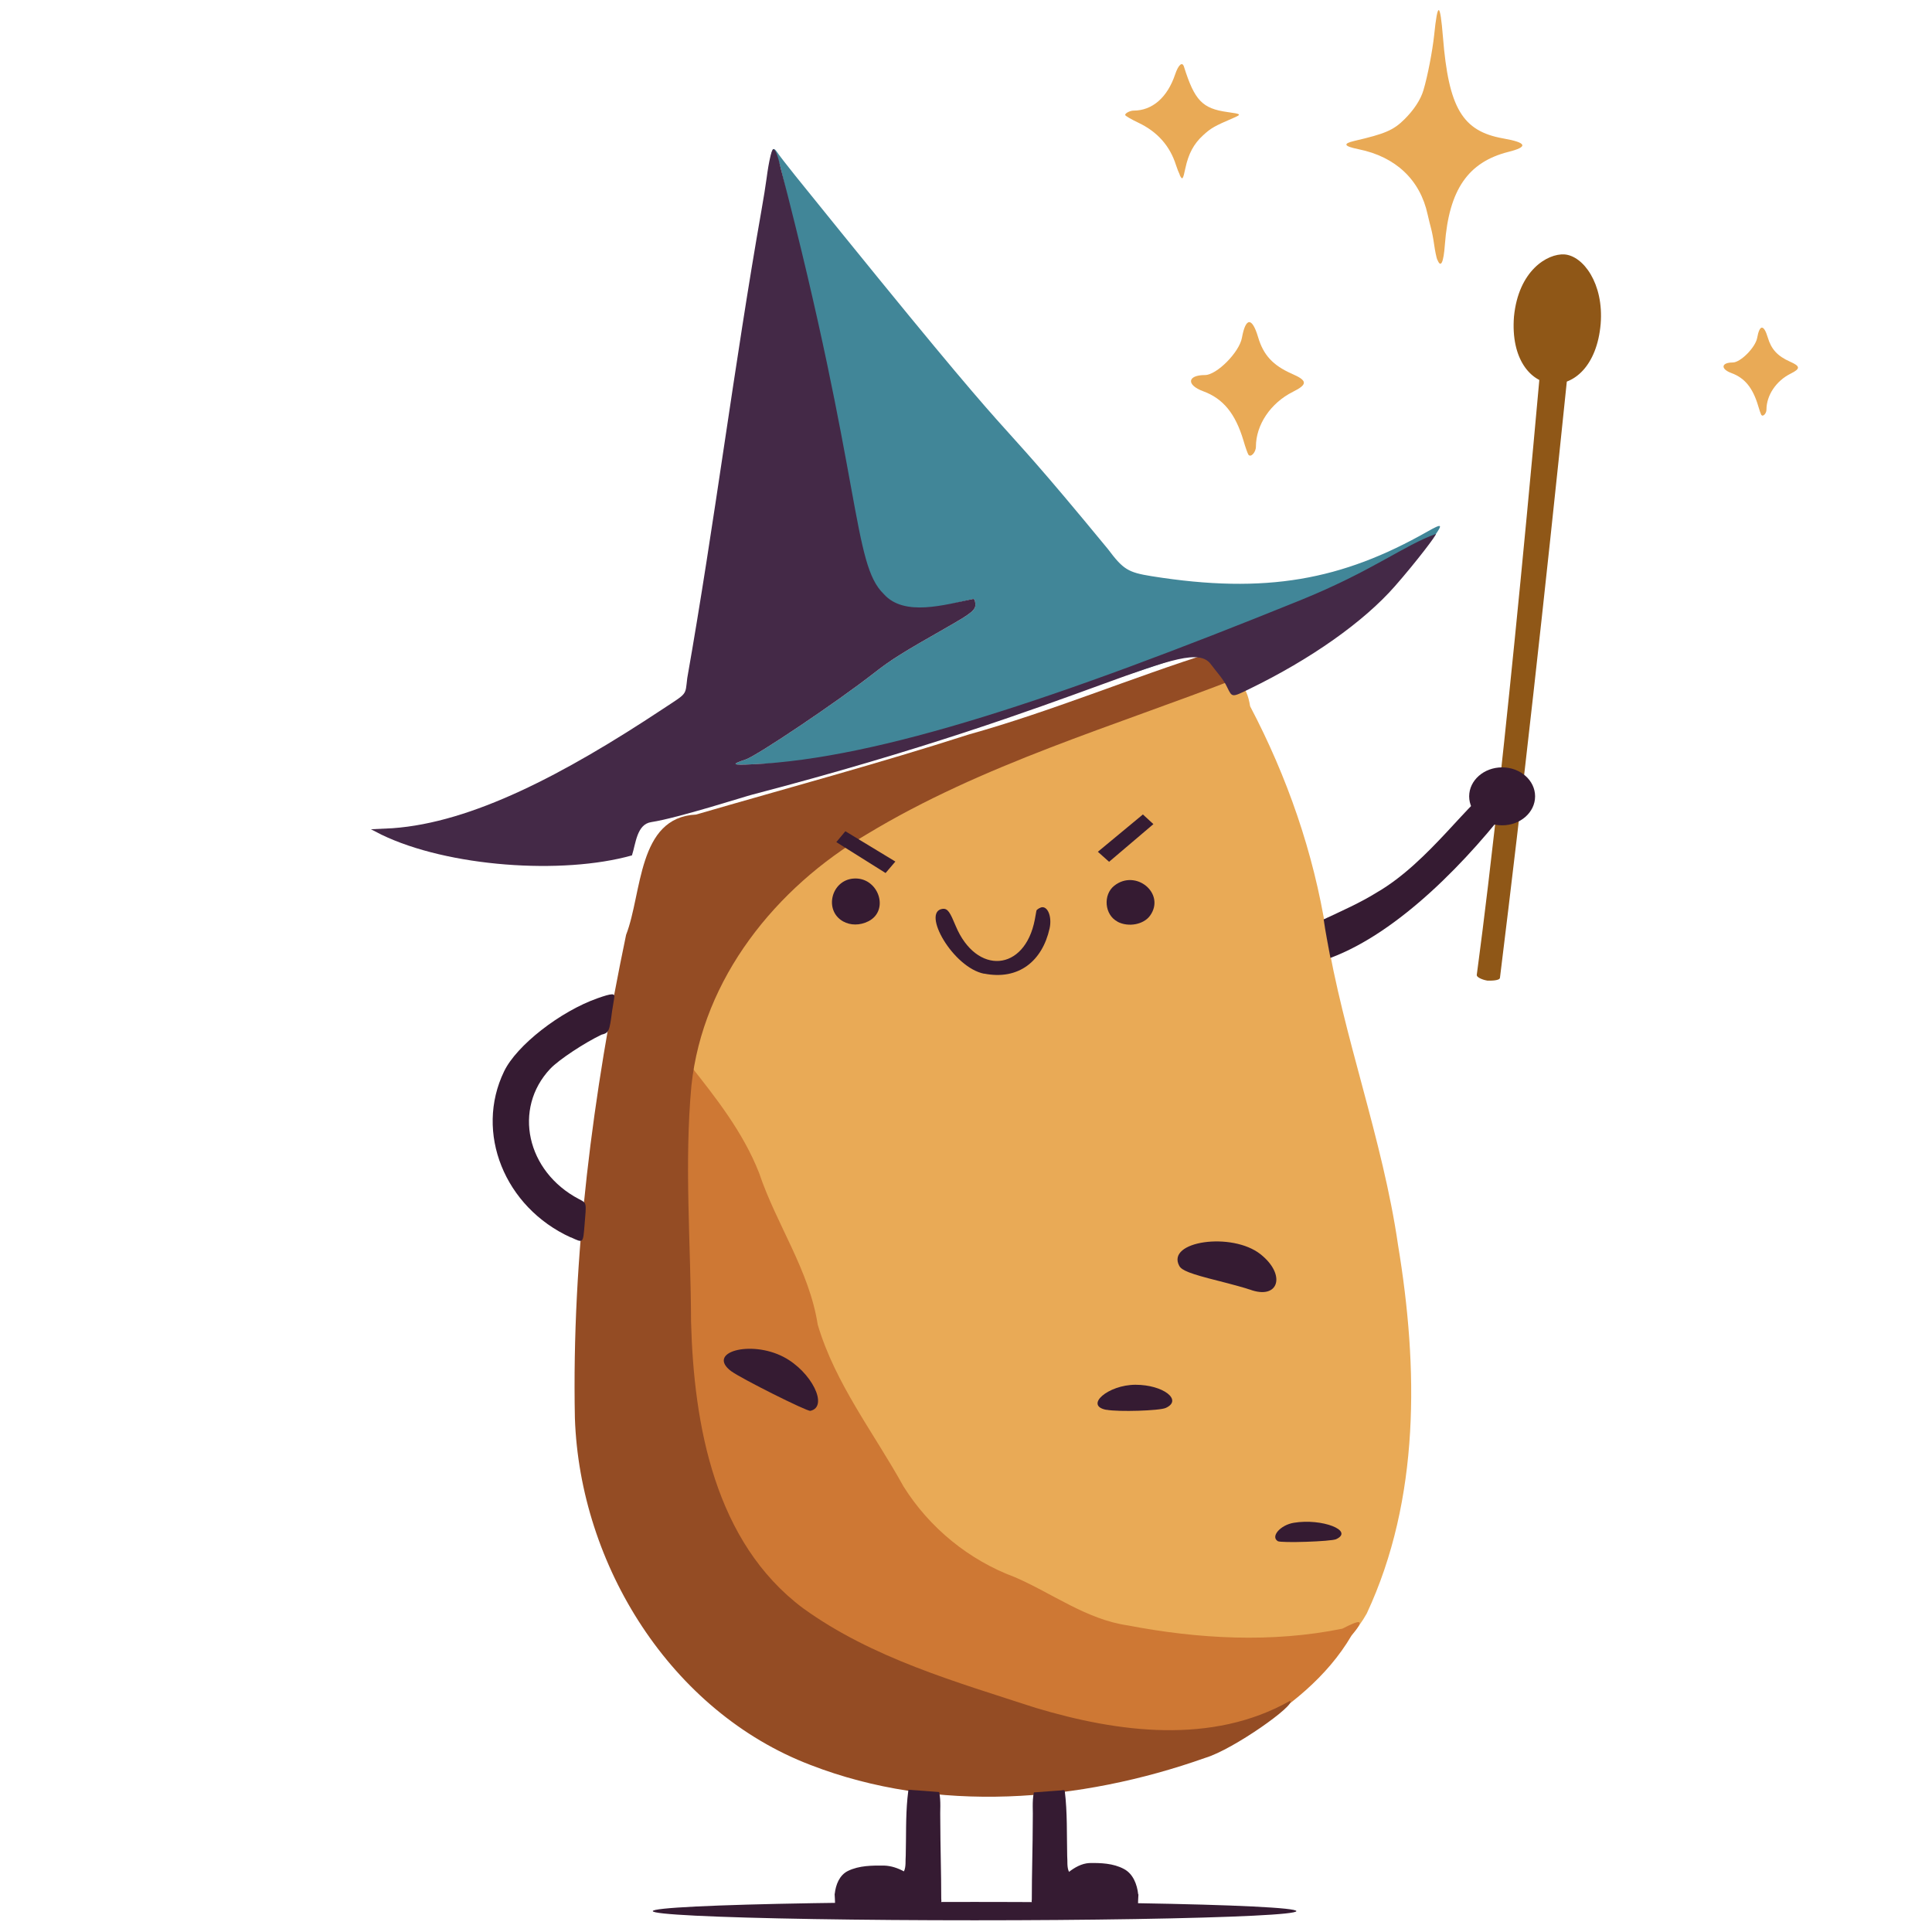 <?xml version="1.0" encoding="UTF-8" standalone="no"?>
<!-- Created with Inkscape (http://www.inkscape.org/) -->

<svg
   version="1.1"
   id="svg1"
   width="16"
   height="16"
   viewBox="0 0 16 16"
   xml:space="preserve"
   xmlns="http://www.w3.org/2000/svg"
   xmlns:svg="http://www.w3.org/2000/svg"><defs
     id="defs1" /><g
     id="layer5"
     transform="translate(-567.599,-201.57)"
     style="display:inline"><path
       style="display:inline;fill:#e9aa56;stroke-width:0.019"
       d="m 577.356,215.278 c -0.395,-0.227 -0.924,-0.075 -1.257,-0.434 -0.378,-0.081 -0.723,-0.26 -0.857,-0.647 -0.364,-0.523 -0.681,-1.081 -1.01,-1.625 -0.189,-0.814 -0.637,-1.532 -1.075,-2.233 0.189,-0.419 0.352,-0.852 0.558,-1.262 0.472,-0.562 1.225,-0.74 1.871,-1.023 0.587,-0.288 1.217,-0.474 1.816,-0.738 0.226,-0.113 0.493,-0.261 0.55,0.103 0.307,0.584 0.525,1.211 0.629,1.864 0.144,0.879 0.468,1.715 0.596,2.598 0.168,1.014 0.184,2.102 -0.259,3.051 -0.303,0.545 -1.05,0.656 -1.56,0.347 z"
       id="path29" /><path
       style="fill:#351b32;fill-opacity:1;stroke-width:0.019"
       d="m 577.151,208.395 -0.367,0.312 -0.093,-0.083 0.373,-0.309 z"
       id="path42-6" /><path
       style="display:inline;fill:#ce7834;stroke-width:0.019"
       d="m 576.863,215.911 c -0.65,-0.104 -1.296,-0.275 -1.876,-0.595 -0.428,-0.187 -0.846,-0.42 -1.15,-0.784 -0.532,-0.598 -0.836,-1.403 -0.787,-2.206 0.013,-0.655 -0.037,-1.341 0.254,-1.947 0.224,0.282 0.449,0.567 0.582,0.906 0.143,0.426 0.415,0.804 0.485,1.255 0.145,0.49 0.467,0.899 0.711,1.341 0.216,0.344 0.543,0.61 0.923,0.751 0.312,0.135 0.59,0.349 0.934,0.399 0.583,0.112 1.193,0.146 1.777,0.027 0.146,-0.075 0.196,-0.087 0.075,0.058 -0.201,0.343 -0.522,0.596 -0.858,0.797 -0.343,0.124 -0.723,0.046 -1.07,-0.001 z"
       id="path13" /><path
       id="path11"
       style="display:inline;fill:#944c24;fill-opacity:1;stroke-width:0.019"
       d="m 577.647,206.969 c -0.679,0.214 -1.339,0.492 -2.026,0.684 -0.746,0.24 -1.505,0.444 -2.258,0.663 -0.485,0.023 -0.445,0.652 -0.579,0.996 -0.274,1.314 -0.451,2.658 -0.424,4.002 0.041,1.216 0.794,2.431 1.952,2.873 1.043,0.404 2.229,0.309 3.268,-0.059 0.235,-0.07 0.761,-0.445 0.702,-0.472 -0.646,0.365 -1.425,0.262 -2.105,0.058 -0.663,-0.216 -1.355,-0.412 -1.927,-0.825 -0.731,-0.547 -0.905,-1.514 -0.928,-2.372 -0.002,-0.652 -0.057,-1.307 0.003,-1.956 0.094,-0.889 0.701,-1.641 1.454,-2.083 0.957,-0.579 2.042,-0.892 3.077,-1.295 -0.07,-0.072 -0.14,-0.144 -0.21,-0.216 z" /></g><g
     id="layer9"
     style="display:inline"><ellipse
       style="fill:#351b32;fill-opacity:1;stroke-width:1.232"
       id="path2"
       ry="0.076"
       rx="2.665"
       cy="15.827"
       cx="8.071" /></g><g
     id="layer7"
     transform="translate(-38.801,-886.326)"><path
       style="display:inline;fill:#351b32;stroke-width:0.019"
       d="m 49.149,897.005 c -0.026,-0.01 -0.145,-0.043 -0.264,-0.073 -0.227,-0.057 -0.298,-0.085 -0.318,-0.123 -0.11,-0.205 0.437,-0.283 0.673,-0.096 0.216,0.171 0.151,0.382 -0.09,0.292 z"
       id="path19" /><path
       style="display:inline;fill:#351b32;stroke-width:0.019"
       d="m 44.858,897.683 c -0.213,-0.159 0.16,-0.262 0.433,-0.119 0.231,0.121 0.375,0.412 0.221,0.446 -0.027,0.006 -0.574,-0.268 -0.653,-0.327 z"
       id="path18" /><path
       style="display:inline;fill:#351b32;stroke-width:0.019"
       d="m 47.965,898.002 c -0.188,-0.034 0.012,-0.208 0.24,-0.208 0.229,0 0.394,0.127 0.25,0.192 -0.05,0.023 -0.391,0.034 -0.491,0.015 z"
       id="path16" /><path
       style="display:inline;fill:#351b32;stroke-width:0.019"
       d="m 49.383,899.089 c -0.062,-0.038 0.022,-0.134 0.133,-0.152 0.233,-0.039 0.502,0.066 0.35,0.136 -0.041,0.019 -0.456,0.033 -0.484,0.016 z"
       id="path15" /></g><g
     id="layer1-2"
     transform="matrix(0.019,0,0,0.019,-11.635,-6.972)"><path
       style="display:inline;fill:#418698;fill-opacity:1"
       d="m 945.991,449.616 c 2.696,-14.614 2.252,-20.651 5.111,-16.331 0.882,1.333 4.524,6.044 8.094,10.47 114.026,141.369 73.968,87.061 136.078,162.502 6.69,8.91 8.756,10.19 19.112,11.845 49.839,7.961 83.014,1.616 120.136,-19.448 6.9,-3.915 6.477,-2.981 3.297,1.693 -94.434,50.918 9.22,-9.531 -0.043,-0.333 -31.689,31.468 -145.517,67.395 -259.59,97.071 -7.07,1.691 -20.522,2.218 -37.631,2.984 -9.258,0.414 -9.689,0.126 -3.142,-2.097 5.069,-1.721 40.075,-25.285 55.68,-37.48 7.714,-6.029 12.216,-8.855 32.282,-20.269 10.592,-6.025 12.346,-7.482 12.13,-10.078 -0.137,-1.651 -0.457,-2.25 -1.121,-2.104 -4.953,1.093 -19.94,4.927 -26.188,5.928 -4.764,0.763 -9.495,-1.788 -16.729,-8.72 -22.546,-57.459 -26.238,-123.643 -40.68,-184.5 -1.08,-4.772 -3.527,-9.123 -3.719,-8.001 z"
       id="path26-1" /><path
       style="display:inline;fill:#442947;fill-opacity:1"
       d="m 778.573,730.725 -4.518,-2.331 9.425,-0.45 c 34.615,-2.475 74.57,-23.349 117.807,-51.98 10.902,-7.219 9.694,-5.691 10.639,-13.453 11.946,-67.801 20.416,-136.21 32.36,-204.004 0.836,-4.665 1.834,-10.885 2.216,-13.823 1.005,-7.712 2.263,-12.708 2.915,-12.708 1.138,0 2.289,3.999 3.369,8.771 35.493,136.221 31.032,171.928 44.805,185.125 8.86,10.019 26.649,4.67 38.793,2.167 0.664,-0.147 0.984,0.453 1.121,2.104 0.216,2.596 -1.538,4.053 -12.13,10.078 -20.067,11.414 -24.568,14.241 -32.282,20.269 -15.605,12.195 -50.611,35.759 -55.68,37.48 -6.548,2.223 -6.116,2.512 3.142,2.097 54.897,-2.456 133.252,-28.82 238.441,-71.425 31.522,-12.767 45.519,-24.108 59.178,-28.939 0.845,-0.15 -8.422,12.045 -17.796,22.743 -13.619,15.543 -36.664,31.815 -63.501,44.839 -7.599,3.688 -7.414,3.701 -9.548,-0.65 -1.759,-3.815 -4.721,-6.809 -7.182,-10.161 -9.581,-13.169 -51.022,17.918 -199.907,56.834 -2.465,0.574 -32.279,10.177 -43.99,11.968 -6.332,0.926 -6.735,9.338 -8.431,14.51 -30.366,8.554 -80.247,5.007 -109.247,-9.063 z"
       id="path24-8" /></g><g
     id="layer6"
     transform="translate(-866.382,-837.876)"><path
       style="display:inline;fill:#351b32;stroke-width:0.019"
       d="m 875.636,845.508 c -0.107,-0.056 -0.121,-0.222 -0.026,-0.297 0.179,-0.141 0.426,0.065 0.297,0.247 -0.053,0.075 -0.18,0.099 -0.271,0.051 z"
       id="path23" /><path
       style="display:inline;fill:#351b32;fill-opacity:1;stroke-width:0.019"
       d="m 873.363,845.506 c -0.158,-0.09 -0.098,-0.338 0.085,-0.354 0.207,-0.018 0.306,0.263 0.125,0.354 -0.07,0.035 -0.148,0.035 -0.21,0 z"
       id="path22" /><path
       style="display:inline;fill:#351b32;stroke-width:0.014"
       d="m 874.532,845.94 c -0.258,-0.051 -0.519,-0.511 -0.346,-0.537 0.046,-0.007 0.065,0.032 0.111,0.142 0.171,0.408 0.572,0.38 0.655,-0.054 0.007,-0.039 0.013,-0.071 0.013,-0.072 0,-0.01 0.033,-0.03 0.05,-0.03 0.05,0 0.079,0.089 0.059,0.177 -0.06,0.267 -0.254,0.43 -0.542,0.373 z"
       id="path21" /><path
       style="fill:#351b32;fill-opacity:1;stroke-width:0.019"
       d="m 873.308,844.85 0.408,0.256 0.081,-0.095 -0.414,-0.251 z"
       id="path42" /></g><g
     id="layer2"
     transform="translate(-1226.484,-633.6)"><path
       d="m 1238.874,640.1 c -0.214,0.111 -0.549,0.637 -0.988,0.891 -0.138,0.086 -0.293,0.154 -0.44,0.223 0.014,0.1 0.039,0.226 0.056,0.319 0.566,-0.211 1.143,-0.807 1.539,-1.332 0.034,-0.074 -0.098,-0.158 -0.167,-0.101 z"
       style="display:inline;fill:#351b32;fill-opacity:1;stroke-width:0.019"
       id="path49" /><g
       id="layer1"
       transform="translate(1101.292,438.395)"><path
         id="path50"
         style="fill:#8f5717;fill-opacity:1;stroke-width:0.025"
         d="m 138.148,197.312 c -0.14,-0.009 -0.381,0.133 -0.418,0.516 -0.054,0.701 0.657,0.757 0.718,0.06 0.027,-0.335 -0.145,-0.565 -0.3,-0.576 z" /><path
         d="m 138.176,198.285 c -0.029,0.017 -0.158,0.044 -0.228,-0.021 -0.317,3.525 -0.5,4.809 -0.526,5.014 -0.003,0.026 0.069,0.046 0.087,0.048 0.021,0.001 0.102,0.002 0.105,-0.023 0.192,-1.554 0.361,-3.069 0.562,-5.018 z"
         style="display:inline;fill:#8f5717;fill-opacity:1;stroke-width:0.019"
         id="path49-5" /></g><ellipse
       style="fill:#351b32;fill-opacity:1;stroke-width:0.016"
       id="path1"
       cx="1238.924"
       cy="640.195"
       rx="0.273"
       ry="0.24" /></g><g
     id="layer3"
     transform="translate(-922.689,-921.682)"><path
       style="display:inline;fill:#351b32;stroke-width:0.019"
       d="m 927.416,931.93 c -0.549,-0.25 -0.798,-0.869 -0.552,-1.376 0.103,-0.214 0.464,-0.496 0.774,-0.605 0.119,-0.042 0.147,-0.043 0.138,-0.004 -0.003,0.016 -0.011,0.066 -0.018,0.111 -0.022,0.169 -0.026,0.179 -0.088,0.195 -0.14,0.067 -0.352,0.206 -0.424,0.282 -0.311,0.33 -0.197,0.851 0.237,1.079 0.066,0.035 0.063,0.023 0.047,0.215 -0.013,0.154 -0.009,0.15 -0.113,0.102 z"
       id="path17" /></g><g
     id="layer4"
     transform="translate(-25.113,30.79)"><path
       style="display:inline;fill:#351b32;stroke-width:0.019"
       d="m 32.026,-15.106 c 0.008,-0.074 0.038,-0.155 0.11,-0.19 0.093,-0.045 0.199,-0.045 0.3,-0.044 0.058,0.002 0.113,0.021 0.163,0.048 0.019,-0.04 0.011,-0.089 0.015,-0.132 0.004,-0.158 -0.001,-0.316 0.014,-0.473 0.003,-0.024 0.005,-0.047 0.008,-0.071 0.085,0.006 0.17,0.012 0.255,0.019 0.016,0.077 0.006,0.156 0.009,0.233 4.54e-4,0.218 0.008,0.436 0.008,0.654 0.006,0.032 -0.01,0.045 -0.039,0.039 -0.28,0.003 -0.56,0.005 -0.84,0.008 -0.001,-0.03 -0.002,-0.06 -0.004,-0.09 z"
       id="path9" /><path
       style="display:inline;fill:#351b32;stroke-width:0.019"
       d="m 34.539,-15.102 c -0.009,-0.082 -0.042,-0.171 -0.12,-0.211 -0.087,-0.046 -0.19,-0.05 -0.286,-0.048 -0.063,0.004 -0.119,0.036 -0.167,0.073 -0.019,-0.04 -0.011,-0.089 -0.015,-0.132 -0.004,-0.179 0.002,-0.36 -0.02,-0.538 -0.003,-0.015 -0.029,-10e-4 -0.042,-0.004 -0.071,0.005 -0.142,0.011 -0.214,0.016 -0.016,0.077 -0.006,0.156 -0.009,0.233 -4.54e-4,0.218 -0.008,0.436 -0.008,0.654 -0.006,0.032 0.01,0.045 0.039,0.039 0.28,0.003 0.56,0.005 0.84,0.008 0.001,-0.03 0.002,-0.06 0.004,-0.09 z"
       id="path9-2" /></g><g
     id="layer8"
     transform="translate(-313.049,-460.837)"><path
       style="display:inline;fill:#e9aa56;stroke-width:0.019"
       d="m 322.82,462.286 c -0.009,-0.019 -0.024,-0.056 -0.032,-0.082 -0.05,-0.158 -0.153,-0.275 -0.31,-0.35 -0.061,-0.029 -0.111,-0.058 -0.111,-0.065 0,-0.015 0.041,-0.036 0.07,-0.036 0.155,0 0.28,-0.109 0.344,-0.3 0.027,-0.08 0.059,-0.108 0.073,-0.064 0.088,0.28 0.152,0.347 0.36,0.376 0.117,0.016 0.119,0.019 0.047,0.05 -0.154,0.066 -0.184,0.083 -0.248,0.142 -0.078,0.071 -0.121,0.152 -0.147,0.272 -0.02,0.096 -0.025,0.102 -0.047,0.058 z"
       id="path40" /><path
       style="display:inline;fill:#e9aa56;stroke-width:0.019"
       d="m 324.952,462.989 c -0.007,-0.018 -0.019,-0.075 -0.026,-0.126 -0.007,-0.051 -0.019,-0.111 -0.025,-0.132 -0.006,-0.022 -0.019,-0.074 -0.029,-0.118 -0.062,-0.287 -0.265,-0.478 -0.571,-0.54 -0.123,-0.025 -0.134,-0.046 -0.036,-0.069 0.255,-0.059 0.324,-0.089 0.414,-0.178 0.078,-0.077 0.135,-0.163 0.158,-0.241 0.035,-0.116 0.075,-0.326 0.089,-0.457 0.029,-0.281 0.049,-0.277 0.073,0.017 0.047,0.586 0.161,0.778 0.497,0.838 0.199,0.035 0.212,0.07 0.044,0.112 -0.334,0.085 -0.491,0.314 -0.525,0.766 -0.011,0.153 -0.034,0.199 -0.062,0.127 z"
       id="path39" /><path
       style="display:inline;fill:#e9aa56;stroke-width:0.019"
       d="m 327.635,464.273 c -0.004,-0.007 -0.016,-0.041 -0.026,-0.076 -0.044,-0.148 -0.111,-0.23 -0.22,-0.27 -0.093,-0.034 -0.087,-0.088 0.01,-0.088 0.064,0 0.187,-0.124 0.202,-0.203 0.02,-0.113 0.055,-0.114 0.088,-0.004 0.029,0.098 0.081,0.154 0.184,0.2 0.086,0.038 0.088,0.058 0.006,0.099 -0.121,0.06 -0.201,0.18 -0.201,0.299 0,0.032 -0.03,0.062 -0.042,0.043 z"
       id="path37" /><path
       style="display:inline;fill:#e9aa56;stroke-width:0.029"
       d="m 323.387,464.601 c -0.006,-0.01 -0.025,-0.062 -0.04,-0.115 -0.067,-0.224 -0.168,-0.348 -0.334,-0.409 -0.141,-0.052 -0.132,-0.134 0.015,-0.134 0.097,0 0.284,-0.188 0.306,-0.308 0.031,-0.171 0.084,-0.174 0.134,-0.006 0.044,0.149 0.123,0.234 0.279,0.303 0.131,0.057 0.133,0.088 0.009,0.15 -0.184,0.092 -0.306,0.273 -0.306,0.454 0,0.048 -0.045,0.095 -0.063,0.065 z"
       id="path37-1" /></g></svg>
